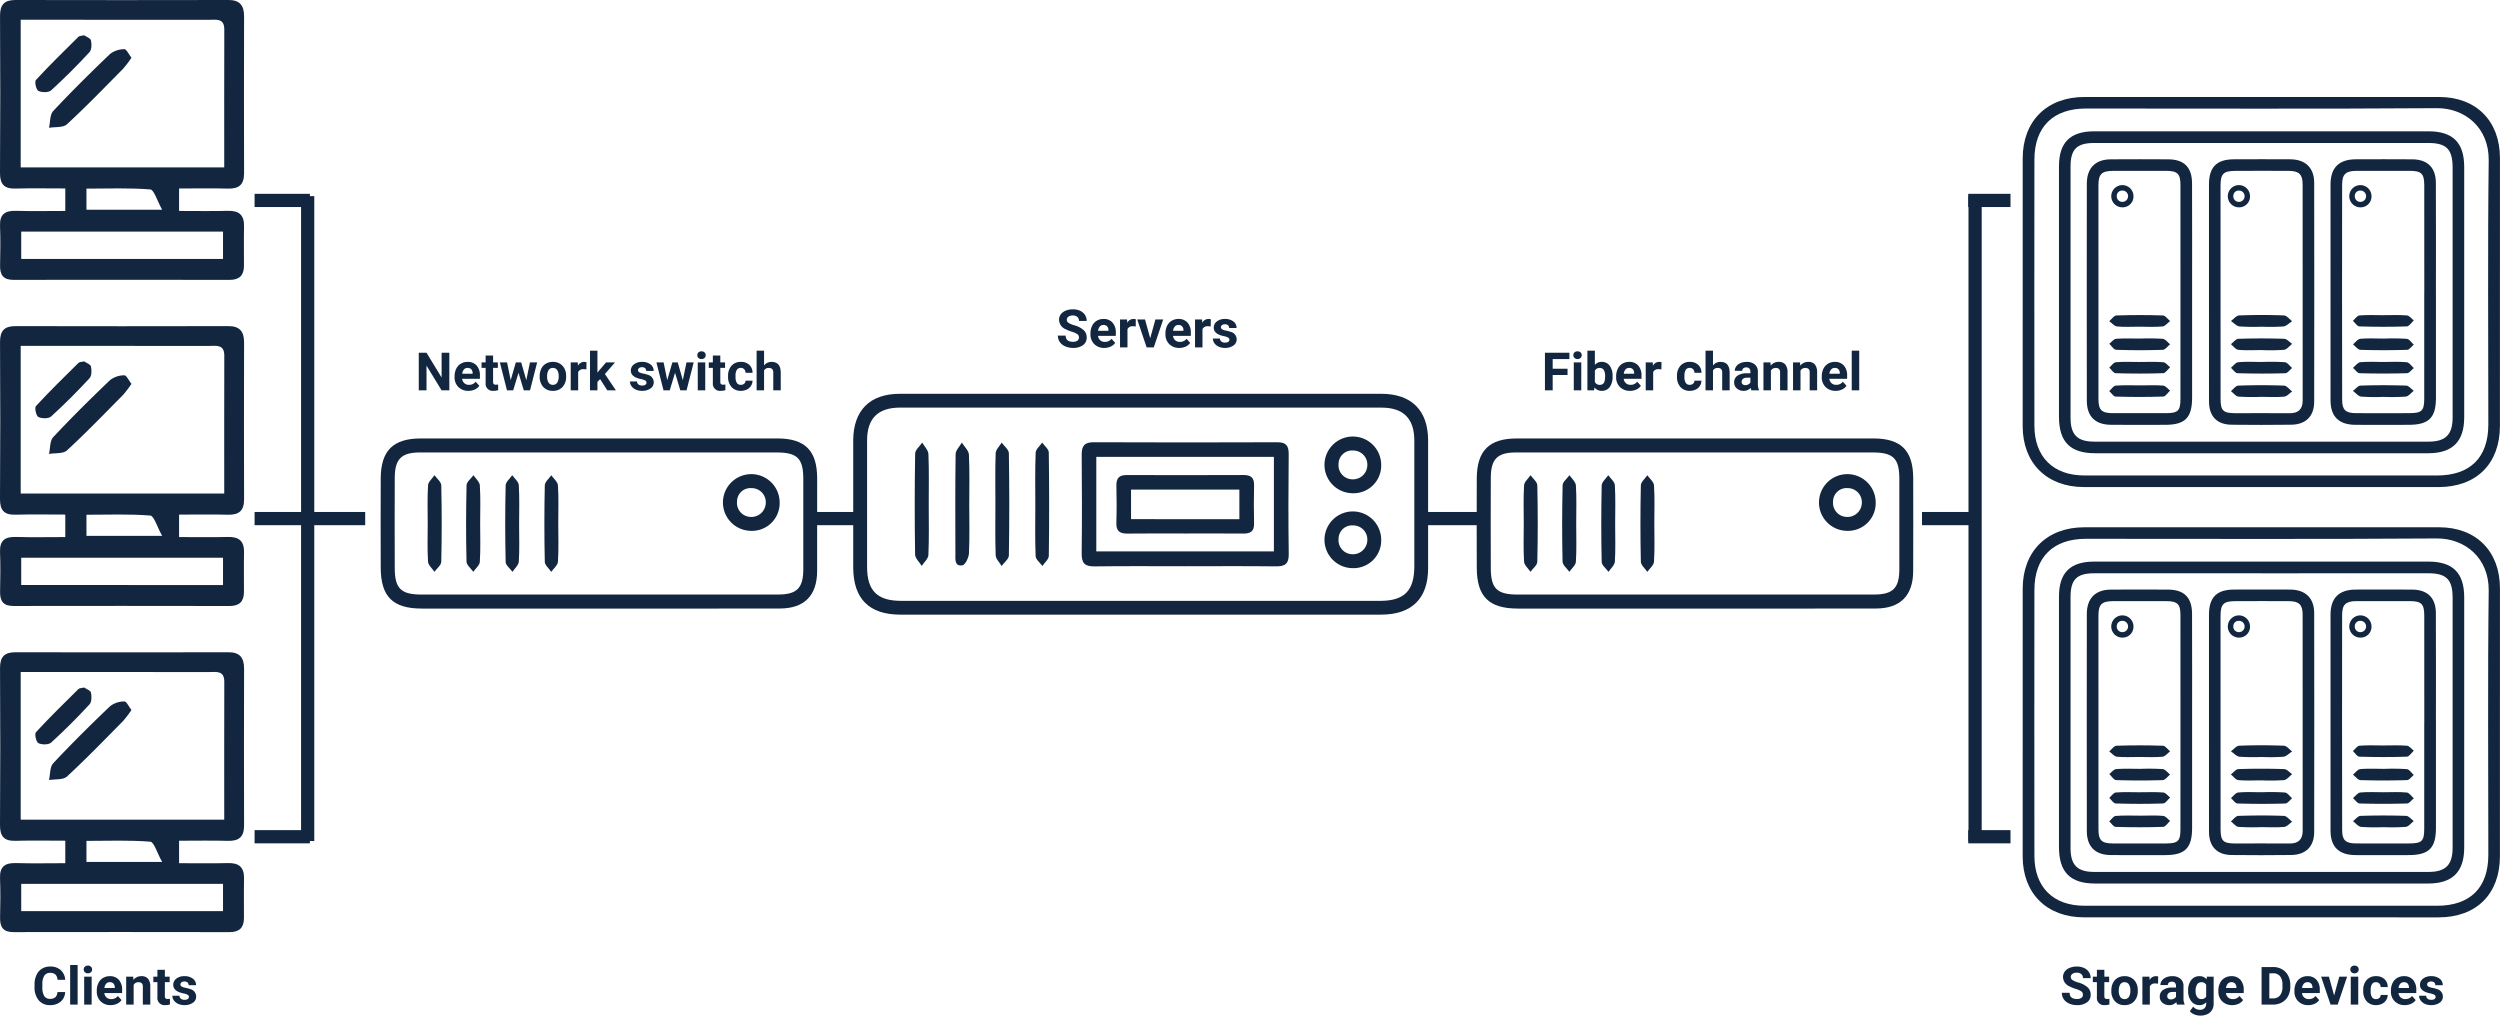 <svg xmlns="http://www.w3.org/2000/svg" width="756.994" height="307.52" viewBox="0 0 756.994 307.52">
  <g id="Grupo_155454" data-name="Grupo 155454" transform="translate(-1645.212 8850.191)">
    <g id="Grupo_155305" data-name="Grupo 155305" transform="translate(-5881.914 -13249.762)">
      <path id="Trazado_197181" data-name="Trazado 197181" d="M7504.457,4655.061q-26.75,0-53.5,0c-8.8-.006-12.426-3.6-12.453-12.37-.028-9.034-.046-18.068,0-27.1.046-8.331,3.762-12.033,12.082-12.038q54.029-.026,108.057,0c8.344,0,11.989,3.678,12.012,12.021q.039,14.079-.009,28.159c-.036,7.405-3.889,11.3-11.286,11.313C7541.063,4655.086,7522.76,4655.058,7504.457,4655.061Zm-.153-4.245q27.279,0,54.559-.008c5.663-.008,7.584-1.968,7.593-7.626q.022-13.728,0-27.456c-.008-6.094-1.817-7.93-8.014-7.933q-54.031-.027-108.062,0c-5.634,0-7.6,1.982-7.628,7.645q-.056,13.729,0,27.456c.019,6.089,1.9,7.92,8.049,7.923Q7477.552,4650.832,7504.3,4650.816Z" transform="translate(203.905 -71.216)" fill="#12263f"/>
      <path id="Trazado_197182" data-name="Trazado 197182" d="M7594.187,4636.069a8.585,8.585,0,1,1,8.639-8.619A8.383,8.383,0,0,1,7594.187,4636.069Zm4.442-8.418a4.276,4.276,0,0,0-4.289-4.516,4.072,4.072,0,0,0-4.417,4.007,4.259,4.259,0,0,0,4.073,4.713A4.359,4.359,0,0,0,7598.629,4627.651Z" transform="translate(160.374 -75.76)" fill="#12263f"/>
      <path id="Trazado_197183" data-name="Trazado 197183" d="M7513.091,4634c0,3.857.15,7.724-.1,11.565-.069,1.06-1.321,2.042-2.03,3.061-.681-1.02-1.93-2.028-1.952-3.062q-.251-11.566,0-23.139c.022-1.032,1.279-2.037,1.965-3.054.7,1.019,1.949,2,2.017,3.064C7513.24,4626.271,7513.09,4630.138,7513.091,4634Z" transform="translate(183.079 -75.897)" fill="#12263f"/>
      <path id="Trazado_197184" data-name="Trazado 197184" d="M7458.7,4633.972c0-3.859-.141-7.728.1-11.573.064-1.05,1.275-2.029,1.96-3.041.713,1.021,2.021,2.027,2.045,3.064q.264,11.573,0,23.153c-.023,1.026-1.349,2.024-2.07,3.035-.678-1.02-1.876-2.008-1.94-3.065C7458.554,4641.7,7458.7,4637.831,7458.7,4633.972Z" transform="translate(197.937 -75.895)" fill="#12263f"/>
      <path id="Trazado_197185" data-name="Trazado 197185" d="M7479.485,4634.016c0,3.857.144,7.724-.1,11.566-.065,1.046-1.291,2.02-1.984,3.026-.715-1.023-2.029-2.034-2.052-3.073q-.256-11.566.019-23.14c.024-1.028,1.357-2.026,2.084-3.038.677,1.029,1.872,2.026,1.938,3.093C7479.63,4626.292,7479.486,4630.158,7479.485,4634.016Z" transform="translate(193.034 -75.895)" fill="#12263f"/>
      <path id="Trazado_197186" data-name="Trazado 197186" d="M7496.25,4634.291c0,3.744.147,7.5-.091,11.226-.069,1.068-1.25,2.066-1.921,3.1-.722-1-2.045-1.988-2.068-3.005q-.263-11.576,0-23.16c.023-1.047,1.292-2.068,1.985-3.1.7,1,1.94,1.975,2,3.017C7496.392,4626.326,7496.249,4630.313,7496.25,4634.291Z" transform="translate(188.064 -75.891)" fill="#12263f"/>
      <path id="Trazado_197187" data-name="Trazado 197187" d="M7975.72,4655.061q-26.751,0-53.5,0c-8.8-.006-12.425-3.6-12.452-12.37-.027-9.034-.046-18.068,0-27.1.047-8.331,3.762-12.033,12.082-12.038q54.028-.026,108.058,0c8.344,0,11.987,3.678,12.011,12.021q.04,14.079-.009,28.159c-.036,7.405-3.889,11.3-11.285,11.313C8012.325,4655.086,7994.022,4655.058,7975.72,4655.061Zm-.153-4.245q27.28,0,54.559-.008c5.663-.008,7.584-1.968,7.593-7.626q.022-13.728,0-27.456c-.007-6.094-1.816-7.93-8.013-7.933q-54.032-.027-108.062,0c-5.634,0-7.605,1.982-7.629,7.645q-.056,13.729,0,27.456c.019,6.089,1.895,7.92,8.048,7.923Q7948.815,4650.832,7975.566,4650.816Z" transform="translate(64.522 -71.216)" fill="#12263f"/>
      <path id="Trazado_197188" data-name="Trazado 197188" d="M8065.448,4636.069a8.585,8.585,0,1,1,8.639-8.619A8.383,8.383,0,0,1,8065.448,4636.069Zm4.442-8.418a4.274,4.274,0,0,0-4.289-4.516,4.072,4.072,0,0,0-4.416,4.007,4.258,4.258,0,0,0,4.072,4.713A4.359,4.359,0,0,0,8069.891,4627.651Z" transform="translate(20.993 -75.76)" fill="#12263f"/>
      <path id="Trazado_197189" data-name="Trazado 197189" d="M7984.354,4634c0,3.857.15,7.724-.1,11.565-.068,1.06-1.32,2.042-2.029,3.061-.681-1.02-1.93-2.028-1.952-3.062q-.252-11.566,0-23.139c.022-1.032,1.28-2.037,1.966-3.054.7,1.019,1.949,2,2.017,3.064C7984.5,4626.271,7984.353,4630.138,7984.354,4634Z" transform="translate(43.699 -75.897)" fill="#12263f"/>
      <path id="Trazado_197190" data-name="Trazado 197190" d="M7929.961,4633.972c0-3.859-.143-7.728.1-11.573.064-1.05,1.274-2.029,1.96-3.041.713,1.021,2.021,2.027,2.045,3.064q.264,11.573,0,23.153c-.023,1.026-1.349,2.024-2.07,3.035-.679-1.02-1.877-2.008-1.941-3.065C7929.816,4641.7,7929.959,4637.831,7929.961,4633.972Z" transform="translate(58.555 -75.895)" fill="#12263f"/>
      <path id="Trazado_197191" data-name="Trazado 197191" d="M7950.748,4634.016c0,3.857.144,7.724-.1,11.566-.065,1.046-1.291,2.02-1.983,3.026-.716-1.023-2.029-2.034-2.053-3.073q-.255-11.566.019-23.14c.024-1.028,1.356-2.026,2.084-3.038.677,1.029,1.872,2.026,1.938,3.093C7950.893,4626.292,7950.748,4630.158,7950.748,4634.016Z" transform="translate(53.653 -75.895)" fill="#12263f"/>
      <path id="Trazado_197192" data-name="Trazado 197192" d="M7967.512,4634.291c0,3.744.147,7.5-.092,11.226-.068,1.068-1.249,2.066-1.92,3.1-.721-1-2.045-1.988-2.068-3.005q-.263-11.576,0-23.16c.023-1.047,1.293-2.068,1.985-3.1.7,1,1.94,1.975,2,3.017C7967.653,4626.326,7967.511,4630.313,7967.512,4634.291Z" transform="translate(48.682 -75.891)" fill="#12263f"/>
      <path id="Trazado_197193" data-name="Trazado 197193" d="M7721.706,4651.23h-4.161q-30.81,0-61.619-.007c-9.456-.006-14.247-4.819-14.26-14.32q-.028-19.189,0-38.38c.014-9.142,5.02-14.172,14.123-14.173q72.887-.013,145.772,0c9.141,0,14.166,5.006,14.18,14.112q.029,19.367,0,38.732c-.012,9.143-4.955,14.022-14.205,14.027q-30.809.017-61.619.006h-4m-7.264-4.177q36.264,0,72.527,0c7.375,0,10.383-3.054,10.387-10.513q.009-19.012,0-38.024c-.011-6.663-3.29-9.974-9.928-9.976q-72.878-.023-145.758-.007c-6.7,0-10,3.263-10.014,9.878q-.04,19.189,0,38.377c.007,7.184,3.072,10.255,10.264,10.258Q7692.385,4647.06,7728.649,4647.053Zm2.536,4.4h-4.779" transform="translate(143.814 -65.539)" fill="#12263f"/>
      <path id="Trazado_197194" data-name="Trazado 197194" d="M7751.9,4692.264h6.784" fill="#12263f"/>
      <path id="Trazado_197195" data-name="Trazado 197195" d="M7771.181,4642.728c-9.148,0-18.3-.082-27.444.051-2.946.042-3.877-1.052-3.842-3.921.122-9.969.1-19.939.007-29.908-.025-2.685.866-3.78,3.656-3.769q27.8.115,55.594.006c2.638-.01,3.453,1.049,3.431,3.575-.091,10.086-.134,20.175.018,30.259.046,3.06-1.2,3.783-3.974,3.748C7789.479,4642.653,7780.33,4642.725,7771.181,4642.728Zm-26.854-4.489H7798.1V4609.61h-53.773Z" transform="translate(114.757 -71.702)" fill="#12263f"/>
      <path id="Trazado_197196" data-name="Trazado 197196" d="M7719.952,4624.23c0-5.28-.105-10.563.1-15.834.041-1.044,1.286-2.042,1.976-3.062.7,1,1.989,1.983,2,2.99q.226,15.657.011,31.319c-.014,1.026-1.271,2.035-1.95,3.051-.714-.993-2-1.962-2.044-2.983C7719.835,4634.559,7719.949,4629.392,7719.952,4624.23Z" transform="translate(120.665 -71.747)" fill="#12263f"/>
      <path id="Trazado_197197" data-name="Trazado 197197" d="M7702.794,4623.655c0-5.044-.11-10.093.086-15.13.042-1.083,1.188-2.125,1.824-3.186.756,1.071,2.15,2.133,2.168,3.215q.248,15.481,0,30.967c-.017,1.071-1.428,2.12-2.191,3.179-.628-1.069-1.758-2.121-1.8-3.211C7702.691,4634.216,7702.795,4628.934,7702.794,4623.655Z" transform="translate(125.738 -71.749)" fill="#12263f"/>
      <path id="Trazado_197198" data-name="Trazado 197198" d="M7672.363,4623.915c0,5.154.124,10.312-.1,15.456-.048,1.128-1.32,2.2-2.029,3.3-.7-1.149-1.979-2.289-2-3.448q-.235-15.28.014-30.564c.019-1.12,1.393-2.216,2.139-3.324.656,1.156,1.83,2.292,1.879,3.474C7672.485,4613.838,7672.363,4618.879,7672.363,4623.915Z" transform="translate(135.983 -71.748)" fill="#12263f"/>
      <path id="Trazado_197199" data-name="Trazado 197199" d="M7689.789,4624.091c0,4.921.142,9.849-.091,14.76-.062,1.3-1.111,3.5-1.976,3.642-2.441.4-2.125-1.855-2.129-3.433-.028-10.077-.08-20.155.069-30.23.018-1.176,1.224-2.334,1.88-3.5.748,1.215,2.08,2.4,2.142,3.65C7689.933,4614.006,7689.787,4619.052,7689.789,4624.091Z" transform="translate(130.826 -71.746)" fill="#12263f"/>
      <path id="Trazado_197200" data-name="Trazado 197200" d="M7775.729,4636.986c-5.854,0-11.708-.051-17.56.027-2.349.032-3.439-.793-3.359-3.271.121-3.742.091-7.492.011-11.237-.046-2.193.776-3.225,3.064-3.217q17.735.06,35.471-.009c2.214-.009,3.206.826,3.153,3.106q-.132,5.791,0,11.588c.056,2.341-1.076,3.054-3.226,3.033C7787.436,4636.947,7781.582,4636.984,7775.729,4636.986Zm16.33-4.338V4623.7h-32.8v8.943Z" transform="translate(110.346 -75.871)" fill="#12263f"/>
      <path id="Trazado_197201" data-name="Trazado 197201" d="M7852.832,4619.9a8.585,8.585,0,1,1,8.639-8.62A8.383,8.383,0,0,1,7852.832,4619.9Zm4.443-8.419a4.274,4.274,0,0,0-4.29-4.515,4.071,4.071,0,0,0-4.416,4.006,4.258,4.258,0,0,0,4.073,4.713A4.36,4.36,0,0,0,7857.275,4611.478Z" transform="translate(83.876 -70.977)" fill="#12263f"/>
      <path id="Trazado_197202" data-name="Trazado 197202" d="M7852.832,4652.108a8.585,8.585,0,1,1,8.639-8.62A8.383,8.383,0,0,1,7852.832,4652.108Zm4.443-8.419a4.275,4.275,0,0,0-4.29-4.515,4.071,4.071,0,0,0-4.416,4.006,4.258,4.258,0,0,0,4.073,4.713A4.36,4.36,0,0,0,7857.275,4643.688Z" transform="translate(83.876 -80.504)" fill="#12263f"/>
      <path id="Trazado_197203" data-name="Trazado 197203" d="M8211.8,4457.889q-26.848,0-53.693-.006c-11.2-.008-18.512-7.252-18.518-18.405q-.026-40.564.006-81.13c.009-11.306,7.335-18.575,18.686-18.578q53.692-.013,107.385,0c11.205,0,18.434,7.237,18.439,18.461q.021,40.565-.006,81.13c-.01,11.468-7.13,18.528-18.605,18.529Q8238.65,4457.9,8211.8,4457.889Zm.117-3.511q26.559,0,53.117,0c10.059,0,15.549-5.433,15.553-15.421.007-26.657-.213-53.316.115-79.969.122-9.951-7.227-15.889-15.721-15.829-35.409.251-70.821.1-106.232.106-9.933,0-15.6,5.568-15.608,15.485q-.046,40.28,0,80.561c.011,9.422,5.687,15.054,15.066,15.059Q8185.07,4454.385,8211.922,4454.378Z" transform="translate(0 89.167)" fill="#12263f"/>
      <path id="Trazado_197204" data-name="Trazado 197204" d="M8215.944,4353.9q25.226,0,50.455,0c7.408.006,10.826,3.427,10.829,10.8q0,37.916,0,75.833c0,7.287-3.553,10.841-10.871,10.844q-50.455.012-100.911,0c-7.526,0-10.919-3.445-10.921-11.045q-.006-37.915,0-75.832c0-7.214,3.4-10.6,10.667-10.6Q8190.569,4353.892,8215.944,4353.9Zm-.054,3.54q-25.38,0-50.759,0c-5.2,0-7.1,1.9-7.1,7.114q-.012,38.07,0,76.14c0,5.085,2.061,7.171,7.157,7.173q50.61.02,101.224,0c5.22,0,7.308-2.129,7.309-7.383q.012-37.774,0-75.549c0-5.607-1.847-7.492-7.364-7.5Q8241.123,4357.434,8215.891,4357.443Z" transform="translate(-3.946 85.432)" fill="#12263f"/>
      <path id="Trazado_197205" data-name="Trazado 197205" d="M8298.178,4405.537q0,16.066,0,32.134c-.009,6-2.152,8.117-8.184,8.137-5.405.018-10.81.036-16.214,0-4.986-.035-7.517-2.484-7.521-7.375q-.038-32.725,0-65.448c.006-5.052,2.576-7.558,7.645-7.577,5.7-.022,11.4-.033,17.1.007,4.611.033,7.127,2.473,7.151,7.105.057,11.006.018,22.013.018,33.019Zm-3.542.169h.014c0-10.806.019-21.613-.01-32.419-.009-3.542-.854-4.367-4.348-4.381q-8.1-.035-16.209,0c-3.218.019-4.309,1.017-4.313,4.193q-.044,32.567.008,65.135c0,3.059,1.038,4.016,4.118,4.04,5.4.042,10.807.02,16.209,0,3.811-.01,4.521-.691,4.525-4.451Q8294.656,4421.769,8294.636,4405.707Z" transform="translate(-33.454 82.398)" fill="#12263f"/>
      <path id="Trazado_197206" data-name="Trazado 197206" d="M8197.859,4405.738q.006,15.918,0,31.836c0,6.066-2.109,8.22-8.067,8.234-5.5.013-11,.039-16.507-.007-4.766-.04-7.3-2.524-7.306-7.283q-.047-32.868,0-65.736c.007-4.739,2.6-7.335,7.249-7.366q8.7-.057,17.392,0c4.831.029,7.2,2.4,7.222,7.307C8197.883,4383.728,8197.855,4394.733,8197.859,4405.738Zm-3.524.114q0-16.356-.008-32.713c0-3.315-.891-4.207-4.18-4.225q-8.1-.045-16.21,0c-3.428.014-4.437.959-4.439,4.335q-.028,32.418.007,64.838c0,3.234,1,4.174,4.257,4.191q8.1.045,16.209,0c3.622-.015,4.349-.722,4.355-4.3Q8194.354,4421.915,8194.335,4405.853Z" transform="translate(-6.967 82.398)" fill="#12263f"/>
      <path id="Trazado_197207" data-name="Trazado 197207" d="M8216.247,4405.437c0-10.81-.018-21.621,0-32.43.012-5.25,2.334-7.577,7.531-7.6,5.7-.021,11.4-.036,17.1,0,4.56.034,7.218,2.567,7.226,7.071q.059,33.168,0,66.335c-.008,4.424-2.544,6.91-7,6.964q-8.991.11-17.983.006c-4.45-.054-6.852-2.527-6.867-7.039C8216.223,4427.647,8216.248,4416.542,8216.247,4405.437Zm3.506.119q0,16.209.007,32.419c.007,3.541.791,4.3,4.371,4.31,5.5.015,11-.052,16.5.01,2.734.031,3.99-1.245,3.99-3.906q0-32.714-.016-65.43c0-2.984-1.119-4.025-4.144-4.044-5.4-.035-10.807-.022-16.21,0-3.641.013-4.5.865-4.5,4.518Q8219.732,4389.493,8219.753,4405.556Z" transform="translate(-20.248 82.398)" fill="#12263f"/>
      <path id="Trazado_197208" data-name="Trazado 197208" d="M8284.749,4448.792c2.352,0,4.72-.147,7.049.085.759.076,1.419,1.142,2.125,1.755-.682.546-1.349,1.545-2.045,1.566q-7.2.209-14.4,0c-.673-.02-1.316-1.066-1.974-1.638.73-.59,1.419-1.614,2.2-1.689C8280.03,4448.646,8282.4,4448.792,8284.749,4448.792Z" transform="translate(-35.901 60.38)" fill="#12263f"/>
      <path id="Trazado_197209" data-name="Trazado 197209" d="M8285.052,4439.167a64.5,64.5,0,0,1,6.757.085c.758.081,1.41,1.144,2.111,1.759-.68.546-1.348,1.544-2.044,1.564-4.7.141-9.414.154-14.116,0-.771-.026-1.512-1.078-2.266-1.655.734-.584,1.43-1.6,2.211-1.673C8280.136,4439.028,8282.6,4439.167,8285.052,4439.167Z" transform="translate(-35.899 62.923)" fill="#12263f"/>
      <path id="Trazado_197210" data-name="Trazado 197210" d="M8284.5,4429.548c2.451,0,4.91-.121,7.345.072.727.057,1.385.986,2.075,1.516-.7.631-1.379,1.784-2.1,1.808-4.8.162-9.6.151-14.4,0-.661-.02-1.288-1.1-1.932-1.692.651-.568,1.266-1.565,1.961-1.627C8279.789,4429.422,8282.152,4429.55,8284.5,4429.548Z" transform="translate(-35.899 65.461)" fill="#12263f"/>
      <path id="Trazado_197211" data-name="Trazado 197211" d="M8284.732,4461.91a60.714,60.714,0,0,1-6.756-.082c-.878-.1-1.651-1.124-2.473-1.726.762-.562,1.506-1.583,2.284-1.609q6.9-.229,13.818,0c.788.026,1.545,1.023,2.316,1.572-.81.614-1.568,1.66-2.436,1.759A60.694,60.694,0,0,1,8284.732,4461.91Z" transform="translate(-35.902 57.836)" fill="#12263f"/>
      <path id="Trazado_197212" data-name="Trazado 197212" d="M8184.807,4458.427c2.254,0,4.519-.128,6.754.072.732.065,1.388.985,2.077,1.515-.7.63-1.373,1.781-2.089,1.8-4.8.163-9.6.153-14.4.009-.663-.02-1.294-1.089-1.939-1.672.651-.576,1.267-1.594,1.958-1.649C8179.7,4458.308,8182.259,4458.429,8184.807,4458.427Z" transform="translate(-9.411 57.834)" fill="#12263f"/>
      <path id="Trazado_197213" data-name="Trazado 197213" d="M8184.23,4448.8c2.451,0,4.911-.12,7.347.073.722.057,1.377.99,2.064,1.522-.7.629-1.383,1.776-2.1,1.8-4.8.162-9.605.151-14.4.005-.657-.02-1.282-1.1-1.922-1.692.654-.569,1.269-1.568,1.967-1.63C8179.513,4448.672,8181.877,4448.8,8184.23,4448.8Z" transform="translate(-9.411 60.377)" fill="#12263f"/>
      <path id="Trazado_197214" data-name="Trazado 197214" d="M8184.3,4433.034c-2.254,0-4.523.145-6.755-.079-.82-.082-1.55-1.043-2.322-1.6.714-.6,1.413-1.7,2.146-1.726q7.05-.234,14.11,0c.738.025,1.44,1.105,2.159,1.7-.761.57-1.48,1.554-2.289,1.63C8189.019,4433.18,8186.653,4433.036,8184.3,4433.034Z" transform="translate(-9.414 65.461)" fill="#12263f"/>
      <path id="Trazado_197215" data-name="Trazado 197215" d="M8184.659,4439.164a66.355,66.355,0,0,1,6.753.078c.79.081,1.486,1.076,2.226,1.654-.743.585-1.471,1.651-2.232,1.677q-7.049.235-14.105-.007c-.716-.025-1.391-1.188-2.085-1.824.7-.526,1.365-1.446,2.1-1.5C8179.749,4439.045,8182.209,4439.165,8184.659,4439.164Z" transform="translate(-9.412 62.924)" fill="#12263f"/>
      <path id="Trazado_197216" data-name="Trazado 197216" d="M8234.573,4442.655c-2.358,0-4.731.146-7.067-.085-.795-.078-1.5-1.112-2.238-1.71.759-.565,1.5-1.594,2.28-1.619q6.92-.23,13.853,0c.824.026,1.619,1,2.428,1.532-.824.629-1.6,1.7-2.484,1.8A57.931,57.931,0,0,1,8234.573,4442.655Z" transform="translate(-22.633 62.921)" fill="#12263f"/>
      <path id="Trazado_197217" data-name="Trazado 197217" d="M8234.85,4448.788a63.2,63.2,0,0,1,6.771.083c.785.084,1.466,1.137,2.193,1.749-.694.553-1.378,1.566-2.088,1.586q-7.216.208-14.439-.013c-.685-.021-1.34-1.062-2.009-1.631.734-.591,1.429-1.62,2.211-1.692C8229.924,4448.649,8232.394,4448.79,8234.85,4448.788Z" transform="translate(-22.635 60.382)" fill="#12263f"/>
      <path id="Trazado_197218" data-name="Trazado 197218" d="M8234.348,4461.906a66.53,66.53,0,0,1-6.77-.082c-.816-.084-1.537-1.078-2.3-1.656.739-.583,1.462-1.645,2.222-1.67,4.611-.158,9.234-.172,13.846,0,.846.031,1.652,1.148,2.477,1.763-.8.549-1.564,1.491-2.408,1.57C8239.076,4462.051,8236.7,4461.908,8234.348,4461.906Z" transform="translate(-22.635 57.837)" fill="#12263f"/>
      <path id="Trazado_197219" data-name="Trazado 197219" d="M8234.666,4433.029a64.12,64.12,0,0,1-6.771-.081c-.92-.1-1.746-1.067-2.615-1.641.83-.591,1.642-1.66,2.493-1.692,4.513-.171,9.04-.176,13.553,0,.853.032,1.664,1.132,2.494,1.74-.89.56-1.736,1.5-2.677,1.6A56.8,56.8,0,0,1,8234.666,4433.029Z" transform="translate(-22.636 65.468)" fill="#12263f"/>
      <path id="Trazado_197220" data-name="Trazado 197220" d="M8179.384,4382.764a3.363,3.363,0,1,1,3.386-3.377A3.284,3.284,0,0,1,8179.384,4382.764Zm1.74-3.3a1.674,1.674,0,0,0-1.68-1.769,1.6,1.6,0,0,0-1.73,1.569,1.668,1.668,0,0,0,1.6,1.847A1.706,1.706,0,0,0,8181.124,4379.466Z" transform="translate(-9.631 79.585)" fill="#12263f"/>
      <path id="Trazado_197221" data-name="Trazado 197221" d="M8227.343,4382.764a3.363,3.363,0,1,1,3.384-3.377A3.285,3.285,0,0,1,8227.343,4382.764Zm1.74-3.3a1.676,1.676,0,0,0-1.681-1.769,1.594,1.594,0,0,0-1.729,1.569,1.667,1.667,0,0,0,1.595,1.847A1.708,1.708,0,0,0,8229.083,4379.466Z" transform="translate(-22.299 79.585)" fill="#12263f"/>
      <path id="Trazado_197222" data-name="Trazado 197222" d="M8277.327,4382.764a3.363,3.363,0,1,1,3.385-3.377A3.284,3.284,0,0,1,8277.327,4382.764Zm1.739-3.3a1.673,1.673,0,0,0-1.679-1.769,1.6,1.6,0,0,0-1.73,1.569,1.669,1.669,0,0,0,1.595,1.847A1.706,1.706,0,0,0,8279.066,4379.466Z" transform="translate(-35.501 79.585)" fill="#12263f"/>
      <path id="Trazado_197223" data-name="Trazado 197223" d="M8211.8,4634.941q-26.848,0-53.693-.006c-11.2-.008-18.512-7.252-18.518-18.4q-.026-40.566.006-81.131c.009-11.306,7.335-18.575,18.686-18.578q53.692-.013,107.385,0c11.205,0,18.434,7.237,18.439,18.462q.021,40.564-.006,81.13c-.01,11.468-7.13,18.527-18.605,18.529Q8238.65,4634.947,8211.8,4634.941Zm.117-3.511q26.559,0,53.117,0c10.059,0,15.549-5.433,15.553-15.42.007-26.657-.213-53.316.115-79.97.122-9.951-7.227-15.889-15.721-15.828-35.409.251-70.821.1-106.232.107-9.933,0-15.6,5.567-15.608,15.484q-.046,40.28,0,80.561c.011,9.422,5.687,15.053,15.066,15.059Q8185.07,4631.438,8211.922,4631.43Z" transform="translate(0 42.402)" fill="#12263f"/>
      <path id="Trazado_197224" data-name="Trazado 197224" d="M8215.944,4530.956q25.226,0,50.455,0c7.408.006,10.826,3.427,10.829,10.8q0,37.916,0,75.832c0,7.287-3.553,10.843-10.871,10.844q-50.455.013-100.911,0c-7.526,0-10.919-3.445-10.921-11.045q-.006-37.916,0-75.832c0-7.214,3.4-10.6,10.667-10.6Q8190.569,4530.943,8215.944,4530.956Zm-.054,3.539q-25.38,0-50.759,0c-5.2,0-7.1,1.9-7.1,7.114q-.012,38.071,0,76.14c0,5.084,2.061,7.171,7.157,7.173q50.61.02,101.224,0c5.22,0,7.308-2.129,7.309-7.384q.012-37.775,0-75.549c0-5.607-1.847-7.492-7.364-7.5Q8241.123,4534.485,8215.891,4534.5Z" transform="translate(-3.946 38.667)" fill="#12263f"/>
      <path id="Trazado_197225" data-name="Trazado 197225" d="M8298.178,4582.589q0,16.067,0,32.134c-.009,6-2.152,8.118-8.184,8.137-5.405.018-10.81.037-16.214,0-4.986-.036-7.517-2.485-7.521-7.376q-.038-32.724,0-65.448c.006-5.052,2.576-7.557,7.645-7.577,5.7-.021,11.4-.033,17.1.007,4.611.033,7.127,2.473,7.151,7.105.057,11.006.018,22.012.018,33.019Zm-3.542.169h.014c0-10.806.019-21.613-.01-32.419-.009-3.542-.854-4.366-4.348-4.381q-8.1-.034-16.209,0c-3.218.018-4.309,1.016-4.313,4.193q-.044,32.568.008,65.134c0,3.059,1.038,4.017,4.118,4.04,5.4.041,10.807.02,16.209.005,3.811-.011,4.521-.691,4.525-4.451Q8294.656,4598.821,8294.636,4582.758Z" transform="translate(-33.454 35.633)" fill="#12263f"/>
      <path id="Trazado_197226" data-name="Trazado 197226" d="M8197.859,4582.791q.006,15.917,0,31.836c0,6.065-2.109,8.219-8.067,8.233-5.5.013-11,.039-16.507-.008-4.766-.039-7.3-2.523-7.306-7.283q-.047-32.867,0-65.736c.007-4.739,2.6-7.334,7.249-7.366q8.7-.058,17.392,0c4.831.03,7.2,2.4,7.222,7.307C8197.883,4560.78,8197.855,4571.785,8197.859,4582.791Zm-3.524.115q0-16.357-.008-32.714c0-3.315-.891-4.207-4.18-4.226q-8.1-.044-16.21,0c-3.428.013-4.437.958-4.439,4.335q-.028,32.42.007,64.838c0,3.234,1,4.174,4.257,4.192q8.1.044,16.209,0c3.622-.016,4.349-.723,4.355-4.3Q8194.354,4598.967,8194.335,4582.906Z" transform="translate(-6.967 35.633)" fill="#12263f"/>
      <path id="Trazado_197227" data-name="Trazado 197227" d="M8216.247,4582.489c0-10.81-.018-21.62,0-32.43.012-5.25,2.334-7.577,7.531-7.6,5.7-.021,11.4-.036,17.1,0,4.56.033,7.218,2.567,7.226,7.071q.059,33.168,0,66.335c-.008,4.424-2.544,6.911-7,6.965q-8.991.11-17.983.005c-4.45-.054-6.852-2.527-6.867-7.039C8216.223,4604.7,8216.248,4593.594,8216.247,4582.489Zm3.506.119q0,16.209.007,32.42c.007,3.54.791,4.3,4.371,4.309,5.5.015,11-.051,16.5.011,2.734.03,3.99-1.246,3.99-3.905q0-32.716-.016-65.431c0-2.985-1.119-4.025-4.144-4.044-5.4-.035-10.807-.022-16.21,0-3.641.013-4.5.865-4.5,4.519Q8219.732,4566.545,8219.753,4582.607Z" transform="translate(-20.248 35.633)" fill="#12263f"/>
      <path id="Trazado_197228" data-name="Trazado 197228" d="M8284.749,4625.844c2.352,0,4.72-.146,7.049.086.759.075,1.419,1.141,2.125,1.754-.682.547-1.349,1.545-2.045,1.566q-7.2.211-14.4,0c-.673-.02-1.316-1.067-1.974-1.639.73-.59,1.419-1.614,2.2-1.689C8280.03,4625.7,8282.4,4625.844,8284.749,4625.844Z" transform="translate(-35.901 13.615)" fill="#12263f"/>
      <path id="Trazado_197229" data-name="Trazado 197229" d="M8285.052,4616.22a64.238,64.238,0,0,1,6.757.084c.758.081,1.41,1.145,2.111,1.759-.68.546-1.348,1.544-2.044,1.564-4.7.142-9.414.154-14.116,0-.771-.026-1.512-1.078-2.266-1.655.734-.584,1.43-1.6,2.211-1.673C8280.136,4616.08,8282.6,4616.219,8285.052,4616.22Z" transform="translate(-35.899 16.158)" fill="#12263f"/>
      <path id="Trazado_197230" data-name="Trazado 197230" d="M8284.5,4606.6c2.451,0,4.91-.12,7.345.072.727.057,1.385.985,2.075,1.515-.7.631-1.379,1.784-2.1,1.809-4.8.162-9.6.15-14.4,0-.661-.02-1.288-1.1-1.932-1.692.651-.568,1.266-1.565,1.961-1.627C8279.789,4606.474,8282.152,4606.6,8284.5,4606.6Z" transform="translate(-35.899 18.696)" fill="#12263f"/>
      <path id="Trazado_197231" data-name="Trazado 197231" d="M8284.732,4638.962a60.6,60.6,0,0,1-6.756-.082c-.878-.1-1.651-1.124-2.473-1.727.762-.562,1.506-1.583,2.284-1.609q6.9-.229,13.818,0c.788.026,1.545,1.023,2.316,1.572-.81.614-1.568,1.66-2.436,1.758A60.576,60.576,0,0,1,8284.732,4638.962Z" transform="translate(-35.902 11.071)" fill="#12263f"/>
      <path id="Trazado_197232" data-name="Trazado 197232" d="M8184.807,4635.479c2.254,0,4.519-.129,6.754.072.732.066,1.388.986,2.077,1.515-.7.63-1.373,1.782-2.089,1.806-4.8.163-9.6.152-14.4.008-.663-.02-1.294-1.088-1.939-1.672.651-.577,1.267-1.594,1.958-1.648C8179.7,4635.36,8182.259,4635.481,8184.807,4635.479Z" transform="translate(-9.411 11.069)" fill="#12263f"/>
      <path id="Trazado_197233" data-name="Trazado 197233" d="M8184.23,4625.853c2.451,0,4.911-.121,7.347.072.722.058,1.377.991,2.064,1.523-.7.628-1.383,1.776-2.1,1.8-4.8.162-9.605.151-14.4,0-.657-.02-1.282-1.1-1.922-1.691.654-.57,1.269-1.567,1.967-1.629C8179.513,4625.725,8181.877,4625.853,8184.23,4625.853Z" transform="translate(-9.411 13.611)" fill="#12263f"/>
      <path id="Trazado_197234" data-name="Trazado 197234" d="M8184.3,4610.086c-2.254,0-4.523.145-6.755-.079-.82-.083-1.55-1.043-2.322-1.6.714-.6,1.413-1.7,2.146-1.725q7.05-.236,14.11,0c.738.024,1.44,1.105,2.159,1.7-.761.569-1.48,1.553-2.289,1.63C8189.019,4610.231,8186.653,4610.088,8184.3,4610.086Z" transform="translate(-9.414 18.696)" fill="#12263f"/>
      <path id="Trazado_197235" data-name="Trazado 197235" d="M8184.659,4616.216a66.355,66.355,0,0,1,6.753.078c.79.082,1.486,1.076,2.226,1.654-.743.585-1.471,1.652-2.232,1.677q-7.049.236-14.105-.007c-.716-.025-1.391-1.188-2.085-1.824.7-.525,1.365-1.445,2.1-1.5C8179.749,4616.1,8182.209,4616.217,8184.659,4616.216Z" transform="translate(-9.412 16.159)" fill="#12263f"/>
      <path id="Trazado_197236" data-name="Trazado 197236" d="M8234.573,4619.708c-2.358,0-4.731.146-7.067-.085-.795-.078-1.5-1.112-2.238-1.709.759-.565,1.5-1.593,2.28-1.619q6.92-.231,13.853,0c.824.027,1.619,1,2.428,1.533-.824.628-1.6,1.7-2.484,1.8A58.038,58.038,0,0,1,8234.573,4619.708Z" transform="translate(-22.633 16.156)" fill="#12263f"/>
      <path id="Trazado_197237" data-name="Trazado 197237" d="M8234.85,4625.84a63.452,63.452,0,0,1,6.771.083c.785.083,1.466,1.138,2.193,1.749-.694.553-1.378,1.567-2.088,1.586q-7.216.207-14.439-.013c-.685-.021-1.34-1.062-2.009-1.631.734-.592,1.429-1.62,2.211-1.691C8229.924,4625.7,8232.394,4625.841,8234.85,4625.84Z" transform="translate(-22.635 13.617)" fill="#12263f"/>
      <path id="Trazado_197238" data-name="Trazado 197238" d="M8234.348,4638.958a66.814,66.814,0,0,1-6.77-.082c-.816-.084-1.537-1.079-2.3-1.657.739-.583,1.462-1.644,2.222-1.67,4.611-.158,9.234-.172,13.846,0,.846.032,1.652,1.148,2.477,1.764-.8.548-1.564,1.491-2.408,1.569C8239.076,4639.1,8236.7,4638.96,8234.348,4638.958Z" transform="translate(-22.635 11.072)" fill="#12263f"/>
      <path id="Trazado_197239" data-name="Trazado 197239" d="M8234.666,4610.083a64.516,64.516,0,0,1-6.771-.082c-.92-.1-1.746-1.068-2.615-1.64.83-.591,1.642-1.661,2.493-1.693,4.513-.171,9.04-.175,13.553,0,.853.033,1.664,1.132,2.494,1.74-.89.56-1.736,1.5-2.677,1.6A56.8,56.8,0,0,1,8234.666,4610.083Z" transform="translate(-22.636 18.703)" fill="#12263f"/>
      <path id="Trazado_197240" data-name="Trazado 197240" d="M8179.384,4559.816a3.363,3.363,0,1,1,3.386-3.377A3.284,3.284,0,0,1,8179.384,4559.816Zm1.74-3.3a1.673,1.673,0,0,0-1.68-1.769,1.6,1.6,0,0,0-1.73,1.569,1.668,1.668,0,0,0,1.6,1.847A1.707,1.707,0,0,0,8181.124,4556.518Z" transform="translate(-9.631 32.819)" fill="#12263f"/>
      <path id="Trazado_197241" data-name="Trazado 197241" d="M8227.343,4559.816a3.363,3.363,0,1,1,3.384-3.377A3.285,3.285,0,0,1,8227.343,4559.816Zm1.74-3.3a1.675,1.675,0,0,0-1.681-1.769,1.594,1.594,0,0,0-1.729,1.569,1.667,1.667,0,0,0,1.595,1.847A1.708,1.708,0,0,0,8229.083,4556.518Z" transform="translate(-22.299 32.819)" fill="#12263f"/>
      <path id="Trazado_197242" data-name="Trazado 197242" d="M8277.327,4559.816a3.363,3.363,0,1,1,3.385-3.377A3.284,3.284,0,0,1,8277.327,4559.816Zm1.739-3.3a1.672,1.672,0,0,0-1.679-1.769,1.6,1.6,0,0,0-1.73,1.569,1.669,1.669,0,0,0,1.595,1.847A1.706,1.706,0,0,0,8279.066,4556.518Z" transform="translate(-35.501 32.819)" fill="#12263f"/>
    </g>
    <g id="Grupo_155306" data-name="Grupo 155306" transform="translate(842.536 -11509.242)">
      <path id="Trazado_197171" data-name="Trazado 197171" d="M7474.738,4854.9v-6.811c-5.2,0-10.148-.1-15.092.034-3.436.093-4.7-1.338-4.677-4.767q.163-23.747.01-47.494c-.021-3.407,1.283-4.845,4.686-4.837q32.246.073,64.492,0c3.436-.006,4.727,1.673,4.718,4.948q-.066,23.747,0,47.5c.012,3.442-1.543,4.753-4.891,4.66-4.8-.133-9.611-.034-14.789-.034v6.8c4.9,0,9.856.093,14.8-.033,3.366-.086,4.942,1.285,4.867,4.7-.088,4,0,8-.026,12-.015,2.851-1.394,4.211-4.335,4.206q-32.747-.06-65.493-.006c-3.071,0-4.081-1.519-4.016-4.362.091-4,.138-8-.014-12-.136-3.583,1.609-4.64,4.9-4.54C7464.682,4855.01,7469.488,4854.9,7474.738,4854.9Zm-13.5-13.181h61.629c0-14.176-.025-27.968.017-41.759.01-3.481-2.442-2.937-4.537-2.939q-24.485-.03-48.97-.012h-8.139Zm61.263,19.431h-61.107v8.274H7522.5Zm-41.352-6.622h22.915c-1.548-2.767-2.441-6.048-3.59-6.14-6.362-.51-12.785-.244-19.325-.244Z" transform="translate(-6652.293 -2131.975)" fill="#12263f"/>
      <path id="Trazado_197172" data-name="Trazado 197172" d="M7494.778,4808.5a33.262,33.262,0,0,1-2.54,3.35c-5.6,5.664-11.136,11.4-16.988,16.8-1.159,1.069-3.6.752-5.441,1.075.394-1.724.233-3.968,1.277-5.085,5.55-5.936,11.337-11.658,17.213-17.274a7.034,7.034,0,0,1,4.324-1.442C7493.252,4805.9,7493.943,4807.449,7494.778,4808.5Z" transform="translate(-6652.293 -2131.975)" fill="#12263f"/>
      <path id="Trazado_197173" data-name="Trazado 197173" d="M7480.434,4801.705c.64.443,1.918.863,2.077,1.543.261,1.121.244,2.825-.437,3.56-3.715,4.01-7.576,7.9-11.623,11.575-.774.7-2.829.685-3.867.158-.677-.343-1.209-2.784-.736-3.3,4.148-4.5,8.527-8.778,12.879-13.082C7479.027,4801.865,7479.656,4801.9,7480.434,4801.705Z" transform="translate(-6652.293 -2131.975)" fill="#12263f"/>
    </g>
    <g id="Grupo_155307" data-name="Grupo 155307" transform="translate(842.536 -11410.493)">
      <path id="Trazado_197171-2" data-name="Trazado 197171" d="M7474.738,4854.9v-6.811c-5.2,0-10.148-.1-15.092.034-3.436.093-4.7-1.338-4.677-4.767q.163-23.747.01-47.494c-.021-3.407,1.283-4.845,4.686-4.837q32.246.073,64.492,0c3.436-.006,4.727,1.673,4.718,4.948q-.066,23.747,0,47.5c.012,3.442-1.543,4.753-4.891,4.66-4.8-.133-9.611-.034-14.789-.034v6.8c4.9,0,9.856.093,14.8-.033,3.366-.086,4.942,1.285,4.867,4.7-.088,4,0,8-.026,12-.015,2.851-1.394,4.211-4.335,4.206q-32.747-.06-65.493-.006c-3.071,0-4.081-1.519-4.016-4.362.091-4,.138-8-.014-12-.136-3.583,1.609-4.64,4.9-4.54C7464.682,4855.01,7469.488,4854.9,7474.738,4854.9Zm-13.5-13.181h61.629c0-14.176-.025-27.968.017-41.759.01-3.481-2.442-2.937-4.537-2.939q-24.485-.03-48.97-.012h-8.139Zm61.263,19.431h-61.107v8.274H7522.5Zm-41.352-6.622h22.915c-1.548-2.767-2.441-6.048-3.59-6.14-6.362-.51-12.785-.244-19.325-.244Z" transform="translate(-6652.293 -2131.975)" fill="#12263f"/>
      <path id="Trazado_197172-2" data-name="Trazado 197172" d="M7494.778,4808.5a33.262,33.262,0,0,1-2.54,3.35c-5.6,5.664-11.136,11.4-16.988,16.8-1.159,1.069-3.6.752-5.441,1.075.394-1.724.233-3.968,1.277-5.085,5.55-5.936,11.337-11.658,17.213-17.274a7.034,7.034,0,0,1,4.324-1.442C7493.252,4805.9,7493.943,4807.449,7494.778,4808.5Z" transform="translate(-6652.293 -2131.975)" fill="#12263f"/>
      <path id="Trazado_197173-2" data-name="Trazado 197173" d="M7480.434,4801.705c.64.443,1.918.863,2.077,1.543.261,1.121.244,2.825-.437,3.56-3.715,4.01-7.576,7.9-11.623,11.575-.774.7-2.829.685-3.867.158-.677-.343-1.209-2.784-.736-3.3,4.148-4.5,8.527-8.778,12.879-13.082C7479.027,4801.865,7479.656,4801.9,7480.434,4801.705Z" transform="translate(-6652.293 -2131.975)" fill="#12263f"/>
    </g>
    <g id="Grupo_155308" data-name="Grupo 155308" transform="translate(842.536 -11311.743)">
      <path id="Trazado_197171-3" data-name="Trazado 197171" d="M7474.738,4854.9v-6.811c-5.2,0-10.148-.1-15.092.034-3.436.093-4.7-1.338-4.677-4.767q.163-23.747.01-47.494c-.021-3.407,1.283-4.845,4.686-4.837q32.246.073,64.492,0c3.436-.006,4.727,1.673,4.718,4.948q-.066,23.747,0,47.5c.012,3.442-1.543,4.753-4.891,4.66-4.8-.133-9.611-.034-14.789-.034v6.8c4.9,0,9.856.093,14.8-.033,3.366-.086,4.942,1.285,4.867,4.7-.088,4,0,8-.026,12-.015,2.851-1.394,4.211-4.335,4.206q-32.747-.06-65.493-.006c-3.071,0-4.081-1.519-4.016-4.362.091-4,.138-8-.014-12-.136-3.583,1.609-4.64,4.9-4.54C7464.682,4855.01,7469.488,4854.9,7474.738,4854.9Zm-13.5-13.181h61.629c0-14.176-.025-27.968.017-41.759.01-3.481-2.442-2.937-4.537-2.939q-24.485-.03-48.97-.012h-8.139Zm61.263,19.431h-61.107v8.274H7522.5Zm-41.352-6.622h22.915c-1.548-2.767-2.441-6.048-3.59-6.14-6.362-.51-12.785-.244-19.325-.244Z" transform="translate(-6652.293 -2131.975)" fill="#12263f"/>
      <path id="Trazado_197172-3" data-name="Trazado 197172" d="M7494.778,4808.5a33.262,33.262,0,0,1-2.54,3.35c-5.6,5.664-11.136,11.4-16.988,16.8-1.159,1.069-3.6.752-5.441,1.075.394-1.724.233-3.968,1.277-5.085,5.55-5.936,11.337-11.658,17.213-17.274a7.034,7.034,0,0,1,4.324-1.442C7493.252,4805.9,7493.943,4807.449,7494.778,4808.5Z" transform="translate(-6652.293 -2131.975)" fill="#12263f"/>
      <path id="Trazado_197173-3" data-name="Trazado 197173" d="M7480.434,4801.705c.64.443,1.918.863,2.077,1.543.261,1.121.244,2.825-.437,3.56-3.715,4.01-7.576,7.9-11.623,11.575-.774.7-2.829.685-3.867.158-.677-.343-1.209-2.784-.736-3.3,4.148-4.5,8.527-8.778,12.879-13.082C7479.027,4801.865,7479.656,4801.9,7480.434,4801.705Z" transform="translate(-6652.293 -2131.975)" fill="#12263f"/>
    </g>
    <path id="Trazado_197370" data-name="Trazado 197370" d="M9.945-3.789A4.025,4.025,0,0,1,8.59-.9,4.76,4.76,0,0,1,5.367.156,4.28,4.28,0,0,1,1.926-1.316,6.038,6.038,0,0,1,.672-5.359v-.7A6.819,6.819,0,0,1,1.25-8.945,4.332,4.332,0,0,1,2.9-10.863a4.629,4.629,0,0,1,2.5-.668A4.637,4.637,0,0,1,8.57-10.477,4.326,4.326,0,0,1,9.961-7.516H7.617A2.376,2.376,0,0,0,7-9.113a2.271,2.271,0,0,0-1.605-.5,1.991,1.991,0,0,0-1.754.84,4.707,4.707,0,0,0-.6,2.605V-5.3a5.038,5.038,0,0,0,.559,2.7,1.954,1.954,0,0,0,1.762.852,2.314,2.314,0,0,0,1.621-.5A2.241,2.241,0,0,0,7.6-3.789ZM13.719,0H11.453V-12h2.266Zm4.242,0H15.7V-8.453h2.266Zm-2.4-10.641a1.112,1.112,0,0,1,.34-.836,1.277,1.277,0,0,1,.926-.328,1.28,1.28,0,0,1,.922.328,1.105,1.105,0,0,1,.344.836,1.108,1.108,0,0,1-.348.844,1.283,1.283,0,0,1-.918.328A1.283,1.283,0,0,1,15.91-9.8,1.108,1.108,0,0,1,15.563-10.641ZM23.711.156A4.15,4.15,0,0,1,20.684-.984a4.054,4.054,0,0,1-1.168-3.039v-.219a5.106,5.106,0,0,1,.492-2.277A3.612,3.612,0,0,1,21.4-8.066a3.914,3.914,0,0,1,2.059-.543,3.508,3.508,0,0,1,2.73,1.094,4.444,4.444,0,0,1,1,3.1v.922H21.8a2.1,2.1,0,0,0,.66,1.328,2,2,0,0,0,1.395.5A2.437,2.437,0,0,0,25.9-2.609l1.109,1.242A3.389,3.389,0,0,1,25.633-.246,4.511,4.511,0,0,1,23.711.156Zm-.258-6.945a1.411,1.411,0,0,0-1.09.455,2.357,2.357,0,0,0-.535,1.3h3.141v-.181a1.681,1.681,0,0,0-.406-1.165A1.456,1.456,0,0,0,23.453-6.789Zm7.094-1.664.07.977a2.951,2.951,0,0,1,2.43-1.133,2.453,2.453,0,0,1,2,.789,3.682,3.682,0,0,1,.672,2.359V0H33.461V-5.406a1.465,1.465,0,0,0-.312-1.043,1.4,1.4,0,0,0-1.039-.324,1.553,1.553,0,0,0-1.43.813V0H28.422V-8.453Zm9.586-2.078v2.078h1.445V-6.8H40.133v4.219a1.007,1.007,0,0,0,.18.672A.9.9,0,0,0,41-1.7a3.6,3.6,0,0,0,.664-.055V-.047a4.648,4.648,0,0,1-1.367.2,2.156,2.156,0,0,1-2.422-2.4V-6.8H36.641V-8.453h1.234v-2.078Zm7.281,8.2A.727.727,0,0,0,47-2.988a4.659,4.659,0,0,0-1.316-.426q-3.016-.633-3.016-2.562a2.323,2.323,0,0,1,.934-1.879,3.766,3.766,0,0,1,2.441-.754,4.053,4.053,0,0,1,2.574.758,2.388,2.388,0,0,1,.965,1.969H47.328a1.092,1.092,0,0,0-.312-.8A1.322,1.322,0,0,0,46.039-7a1.351,1.351,0,0,0-.883.258.814.814,0,0,0-.312.656.7.7,0,0,0,.355.605,3.657,3.657,0,0,0,1.2.4A9.8,9.8,0,0,1,47.82-4.7,2.336,2.336,0,0,1,49.609-2.43a2.2,2.2,0,0,1-.992,1.871,4.28,4.28,0,0,1-2.562.715,4.47,4.47,0,0,1-1.887-.379,3.166,3.166,0,0,1-1.293-1.039,2.414,2.414,0,0,1-.469-1.426h2.141a1.179,1.179,0,0,0,.445.922,1.766,1.766,0,0,0,1.109.32,1.635,1.635,0,0,0,.98-.246A.766.766,0,0,0,47.414-2.336Z" transform="translate(1655 -8546)" fill="#12263f"/>
    <path id="Trazado_197374" data-name="Trazado 197374" d="M6.914-2.984A1.2,1.2,0,0,0,6.445-4a6.148,6.148,0,0,0-1.687-.75,11.963,11.963,0,0,1-1.93-.777A3.153,3.153,0,0,1,.891-8.352,2.747,2.747,0,0,1,1.41-10,3.389,3.389,0,0,1,2.9-11.125a5.616,5.616,0,0,1,2.184-.406,5.112,5.112,0,0,1,2.172.441,3.458,3.458,0,0,1,1.48,1.246,3.261,3.261,0,0,1,.527,1.828H6.922A1.534,1.534,0,0,0,6.43-9.23a2.023,2.023,0,0,0-1.383-.434A2.162,2.162,0,0,0,3.711-9.3a1.146,1.146,0,0,0-.477.957,1.1,1.1,0,0,0,.559.93,6.311,6.311,0,0,0,1.645.7A7.106,7.106,0,0,1,8.352-5.219,2.972,2.972,0,0,1,9.266-3,2.737,2.737,0,0,1,8.148-.684a4.891,4.891,0,0,1-3.008.84A5.808,5.808,0,0,1,2.75-.324,3.783,3.783,0,0,1,1.105-1.641,3.371,3.371,0,0,1,.539-3.578H2.891q0,1.883,2.25,1.883a2.189,2.189,0,0,0,1.3-.34A1.106,1.106,0,0,0,6.914-2.984Zm6.492-7.547v2.078h1.445V-6.8H13.406v4.219a1.007,1.007,0,0,0,.18.672.9.9,0,0,0,.688.2,3.6,3.6,0,0,0,.664-.055V-.047a4.648,4.648,0,0,1-1.367.2,2.156,2.156,0,0,1-2.422-2.4V-6.8H9.914V-8.453h1.234v-2.078ZM15.523-4.3a5.013,5.013,0,0,1,.484-2.242A3.546,3.546,0,0,1,17.4-8.07a4.069,4.069,0,0,1,2.113-.539,3.849,3.849,0,0,1,2.793,1.047,4.2,4.2,0,0,1,1.207,2.844l.016.578A4.418,4.418,0,0,1,22.445-1.02,3.775,3.775,0,0,1,19.531.156a3.793,3.793,0,0,1-2.918-1.172A4.5,4.5,0,0,1,15.523-4.2Zm2.258.16A3.16,3.16,0,0,0,18.234-2.3a1.5,1.5,0,0,0,1.3.638,1.5,1.5,0,0,0,1.281-.63,3.457,3.457,0,0,0,.461-2.015,3.128,3.128,0,0,0-.461-1.831,1.5,1.5,0,0,0-1.3-.649,1.474,1.474,0,0,0-1.281.646A3.516,3.516,0,0,0,17.781-4.144ZM29.672-6.336a6.134,6.134,0,0,0-.812-.062,1.654,1.654,0,0,0-1.68.867V0H24.922V-8.453h2.133l.063,1.008A2.092,2.092,0,0,1,29-8.609a2.366,2.366,0,0,1,.7.1ZM35.422,0A2.507,2.507,0,0,1,35.2-.758a2.732,2.732,0,0,1-2.133.914A3,3,0,0,1,31-.562a2.312,2.312,0,0,1-.816-1.812,2.389,2.389,0,0,1,1-2.062,4.915,4.915,0,0,1,2.879-.727H35.1v-.484a1.393,1.393,0,0,0-.3-.937,1.183,1.183,0,0,0-.949-.352,1.345,1.345,0,0,0-.895.273.929.929,0,0,0-.324.75H30.375a2.268,2.268,0,0,1,.453-1.359,3,3,0,0,1,1.281-.98,4.669,4.669,0,0,1,1.859-.355,3.689,3.689,0,0,1,2.48.785,2.747,2.747,0,0,1,.918,2.207v3.664A4.041,4.041,0,0,0,37.7-.133V0ZM33.555-1.57a1.945,1.945,0,0,0,.922-.223,1.462,1.462,0,0,0,.625-.6V-3.844h-.844q-1.7,0-1.8,1.172l-.008.133a.9.9,0,0,0,.3.7A1.153,1.153,0,0,0,33.555-1.57Zm5.219-2.719A4.954,4.954,0,0,1,39.7-7.422a3,3,0,0,1,2.5-1.187,2.631,2.631,0,0,1,2.164.953l.094-.8H46.5V-.281a3.613,3.613,0,0,1-.5,1.93A3.236,3.236,0,0,1,44.578,2.9a4.985,4.985,0,0,1-2.141.43,4.635,4.635,0,0,1-1.812-.371A3.217,3.217,0,0,1,39.289,2l1-1.375a2.645,2.645,0,0,0,2.047.945,1.936,1.936,0,0,0,1.4-.48,1.8,1.8,0,0,0,.5-1.363V-.727A2.612,2.612,0,0,1,42.18.156a2.992,2.992,0,0,1-2.465-1.191,4.953,4.953,0,0,1-.941-3.16Zm2.258.168a3.085,3.085,0,0,0,.461,1.8,1.466,1.466,0,0,0,1.266.653,1.568,1.568,0,0,0,1.477-.775V-6a1.564,1.564,0,0,0-1.461-.775,1.476,1.476,0,0,0-1.277.665A3.477,3.477,0,0,0,41.031-4.121ZM52.125.156A4.15,4.15,0,0,1,49.1-.984,4.054,4.054,0,0,1,47.93-4.023v-.219a5.106,5.106,0,0,1,.492-2.277,3.612,3.612,0,0,1,1.395-1.547,3.914,3.914,0,0,1,2.059-.543,3.508,3.508,0,0,1,2.73,1.094,4.444,4.444,0,0,1,1,3.1v.922H50.219a2.1,2.1,0,0,0,.66,1.328,2,2,0,0,0,1.395.5,2.437,2.437,0,0,0,2.039-.945l1.109,1.242A3.389,3.389,0,0,1,54.047-.246,4.511,4.511,0,0,1,52.125.156Zm-.258-6.945a1.411,1.411,0,0,0-1.09.455,2.357,2.357,0,0,0-.535,1.3h3.141v-.181a1.681,1.681,0,0,0-.406-1.165A1.456,1.456,0,0,0,51.867-6.789ZM61.016,0V-11.375h3.5A5.315,5.315,0,0,1,67.2-10.7a4.712,4.712,0,0,1,1.848,1.922,5.928,5.928,0,0,1,.664,2.832v.523a5.945,5.945,0,0,1-.652,2.82,4.672,4.672,0,0,1-1.84,1.914A5.355,5.355,0,0,1,64.539,0Zm2.344-9.477v7.594h1.133a2.545,2.545,0,0,0,2.1-.9,4.06,4.06,0,0,0,.742-2.57v-.6a4.124,4.124,0,0,0-.719-2.629,2.537,2.537,0,0,0-2.1-.895ZM75.156.156A4.15,4.15,0,0,1,72.129-.984a4.054,4.054,0,0,1-1.168-3.039v-.219a5.106,5.106,0,0,1,.492-2.277,3.612,3.612,0,0,1,1.395-1.547,3.914,3.914,0,0,1,2.059-.543,3.508,3.508,0,0,1,2.73,1.094,4.444,4.444,0,0,1,1,3.1v.922H73.25a2.1,2.1,0,0,0,.66,1.328,2,2,0,0,0,1.395.5,2.437,2.437,0,0,0,2.039-.945l1.109,1.242A3.389,3.389,0,0,1,77.078-.246,4.511,4.511,0,0,1,75.156.156ZM74.9-6.789a1.411,1.411,0,0,0-1.09.455,2.357,2.357,0,0,0-.535,1.3h3.141v-.181a1.681,1.681,0,0,0-.406-1.165A1.456,1.456,0,0,0,74.9-6.789Zm8.078,4.031,1.57-5.7h2.359L84.055,0H81.9L79.047-8.453h2.359ZM90.281,0H88.016V-8.453h2.266Zm-2.4-10.641a1.112,1.112,0,0,1,.34-.836,1.277,1.277,0,0,1,.926-.328,1.28,1.28,0,0,1,.922.328,1.105,1.105,0,0,1,.344.836,1.108,1.108,0,0,1-.348.844,1.283,1.283,0,0,1-.918.328A1.283,1.283,0,0,1,88.23-9.8,1.108,1.108,0,0,1,87.883-10.641Zm7.773,8.977a1.481,1.481,0,0,0,1.016-.344,1.2,1.2,0,0,0,.406-.914H99.2a2.9,2.9,0,0,1-.469,1.574A3.093,3.093,0,0,1,97.465-.238,3.949,3.949,0,0,1,95.7.156,3.67,3.67,0,0,1,92.836-1,4.56,4.56,0,0,1,91.789-4.18v-.148a4.508,4.508,0,0,1,1.039-3.117A3.627,3.627,0,0,1,95.68-8.609a3.555,3.555,0,0,1,2.543.9A3.2,3.2,0,0,1,99.2-5.3H97.078a1.551,1.551,0,0,0-.406-1.072,1.354,1.354,0,0,0-1.031-.412,1.36,1.36,0,0,0-1.191.575,3.333,3.333,0,0,0-.4,1.866v.235a3.375,3.375,0,0,0,.4,1.878A1.377,1.377,0,0,0,95.656-1.664Zm8.719,1.82a4.15,4.15,0,0,1-3.027-1.141,4.054,4.054,0,0,1-1.168-3.039v-.219a5.106,5.106,0,0,1,.492-2.277,3.612,3.612,0,0,1,1.395-1.547,3.914,3.914,0,0,1,2.059-.543,3.508,3.508,0,0,1,2.73,1.094,4.444,4.444,0,0,1,1,3.1v.922h-5.383a2.1,2.1,0,0,0,.66,1.328,2,2,0,0,0,1.395.5,2.437,2.437,0,0,0,2.039-.945l1.109,1.242A3.389,3.389,0,0,1,106.3-.246,4.511,4.511,0,0,1,104.375.156Zm-.258-6.945a1.411,1.411,0,0,0-1.09.455,2.357,2.357,0,0,0-.535,1.3h3.141v-.181a1.681,1.681,0,0,0-.406-1.165A1.456,1.456,0,0,0,104.117-6.789Zm9.594,4.453a.727.727,0,0,0-.41-.652,4.659,4.659,0,0,0-1.316-.426q-3.016-.633-3.016-2.562a2.323,2.323,0,0,1,.934-1.879,3.766,3.766,0,0,1,2.441-.754,4.053,4.053,0,0,1,2.574.758,2.388,2.388,0,0,1,.965,1.969h-2.258a1.092,1.092,0,0,0-.312-.8A1.322,1.322,0,0,0,112.336-7a1.351,1.351,0,0,0-.883.258.814.814,0,0,0-.312.656.7.7,0,0,0,.355.605,3.657,3.657,0,0,0,1.2.4,9.8,9.8,0,0,1,1.422.379,2.336,2.336,0,0,1,1.789,2.273,2.2,2.2,0,0,1-.992,1.871,4.28,4.28,0,0,1-2.562.715,4.47,4.47,0,0,1-1.887-.379,3.166,3.166,0,0,1-1.293-1.039,2.414,2.414,0,0,1-.469-1.426h2.141a1.179,1.179,0,0,0,.445.922,1.766,1.766,0,0,0,1.109.32,1.635,1.635,0,0,0,.98-.246A.766.766,0,0,0,113.711-2.336Z" transform="translate(2269 -8546)" fill="#12263f"/>
    <path id="Trazado_197372" data-name="Trazado 197372" d="M6.914-2.984A1.2,1.2,0,0,0,6.445-4a6.148,6.148,0,0,0-1.687-.75,11.963,11.963,0,0,1-1.93-.777A3.153,3.153,0,0,1,.891-8.352,2.747,2.747,0,0,1,1.41-10,3.389,3.389,0,0,1,2.9-11.125a5.616,5.616,0,0,1,2.184-.406,5.112,5.112,0,0,1,2.172.441,3.458,3.458,0,0,1,1.48,1.246,3.261,3.261,0,0,1,.527,1.828H6.922A1.534,1.534,0,0,0,6.43-9.23a2.023,2.023,0,0,0-1.383-.434A2.162,2.162,0,0,0,3.711-9.3a1.146,1.146,0,0,0-.477.957,1.1,1.1,0,0,0,.559.93,6.311,6.311,0,0,0,1.645.7A7.106,7.106,0,0,1,8.352-5.219,2.972,2.972,0,0,1,9.266-3,2.737,2.737,0,0,1,8.148-.684a4.891,4.891,0,0,1-3.008.84A5.808,5.808,0,0,1,2.75-.324,3.783,3.783,0,0,1,1.105-1.641,3.371,3.371,0,0,1,.539-3.578H2.891q0,1.883,2.25,1.883a2.189,2.189,0,0,0,1.3-.34A1.106,1.106,0,0,0,6.914-2.984ZM14.594.156A4.15,4.15,0,0,1,11.566-.984,4.054,4.054,0,0,1,10.4-4.023v-.219a5.106,5.106,0,0,1,.492-2.277,3.612,3.612,0,0,1,1.395-1.547,3.914,3.914,0,0,1,2.059-.543,3.508,3.508,0,0,1,2.73,1.094,4.444,4.444,0,0,1,1,3.1v.922H12.688a2.1,2.1,0,0,0,.66,1.328,2,2,0,0,0,1.395.5,2.437,2.437,0,0,0,2.039-.945l1.109,1.242A3.389,3.389,0,0,1,16.516-.246,4.511,4.511,0,0,1,14.594.156Zm-.258-6.945a1.411,1.411,0,0,0-1.09.455,2.357,2.357,0,0,0-.535,1.3h3.141v-.181a1.681,1.681,0,0,0-.406-1.165A1.456,1.456,0,0,0,14.336-6.789Zm9.766.453a6.134,6.134,0,0,0-.812-.062,1.654,1.654,0,0,0-1.68.867V0H19.352V-8.453h2.133l.063,1.008A2.092,2.092,0,0,1,23.43-8.609a2.366,2.366,0,0,1,.7.1Zm4.391,3.578,1.57-5.7h2.359L29.57,0H27.414L24.563-8.453h2.359ZM37.3.156A4.15,4.15,0,0,1,34.277-.984a4.054,4.054,0,0,1-1.168-3.039v-.219A5.106,5.106,0,0,1,33.6-6.52,3.612,3.612,0,0,1,35-8.066a3.914,3.914,0,0,1,2.059-.543,3.508,3.508,0,0,1,2.73,1.094,4.444,4.444,0,0,1,1,3.1v.922H35.4a2.1,2.1,0,0,0,.66,1.328,2,2,0,0,0,1.395.5,2.437,2.437,0,0,0,2.039-.945L40.6-1.367A3.389,3.389,0,0,1,39.227-.246,4.511,4.511,0,0,1,37.3.156Zm-.258-6.945a1.411,1.411,0,0,0-1.09.455,2.357,2.357,0,0,0-.535,1.3h3.141v-.181a1.681,1.681,0,0,0-.406-1.165A1.456,1.456,0,0,0,37.047-6.789Zm9.766.453A6.134,6.134,0,0,0,46-6.4a1.654,1.654,0,0,0-1.68.867V0H42.063V-8.453H44.2l.063,1.008a2.092,2.092,0,0,1,1.883-1.164,2.366,2.366,0,0,1,.7.1Zm5.664,4a.727.727,0,0,0-.41-.652,4.659,4.659,0,0,0-1.316-.426q-3.016-.633-3.016-2.562a2.323,2.323,0,0,1,.934-1.879,3.766,3.766,0,0,1,2.441-.754,4.053,4.053,0,0,1,2.574.758,2.388,2.388,0,0,1,.965,1.969H52.391a1.092,1.092,0,0,0-.312-.8A1.322,1.322,0,0,0,51.1-7a1.351,1.351,0,0,0-.883.258.814.814,0,0,0-.312.656.7.7,0,0,0,.355.605,3.657,3.657,0,0,0,1.2.4,9.8,9.8,0,0,1,1.422.379A2.336,2.336,0,0,1,54.672-2.43,2.2,2.2,0,0,1,53.68-.559a4.28,4.28,0,0,1-2.562.715A4.47,4.47,0,0,1,49.23-.223a3.166,3.166,0,0,1-1.293-1.039,2.414,2.414,0,0,1-.469-1.426h2.141a1.179,1.179,0,0,0,.445.922,1.766,1.766,0,0,0,1.109.32,1.635,1.635,0,0,0,.98-.246A.766.766,0,0,0,52.477-2.336Z" transform="translate(1965 -8745)" fill="#12263f"/>
    <path id="Trazado_197371" data-name="Trazado 197371" d="M10.266,0H7.922L3.359-7.484V0H1.016V-11.375H3.359l4.57,7.5v-7.5h2.336Zm5.789.156A4.15,4.15,0,0,1,13.027-.984a4.054,4.054,0,0,1-1.168-3.039v-.219a5.106,5.106,0,0,1,.492-2.277,3.612,3.612,0,0,1,1.395-1.547A3.914,3.914,0,0,1,15.8-8.609a3.508,3.508,0,0,1,2.73,1.094,4.444,4.444,0,0,1,1,3.1v.922H14.148a2.1,2.1,0,0,0,.66,1.328,2,2,0,0,0,1.395.5,2.437,2.437,0,0,0,2.039-.945l1.109,1.242A3.389,3.389,0,0,1,17.977-.246,4.511,4.511,0,0,1,16.055.156ZM15.8-6.789a1.411,1.411,0,0,0-1.09.455,2.357,2.357,0,0,0-.535,1.3h3.141v-.181a1.681,1.681,0,0,0-.406-1.165A1.456,1.456,0,0,0,15.8-6.789Zm7.719-3.742v2.078h1.445V-6.8H23.516v4.219a1.007,1.007,0,0,0,.18.672.9.9,0,0,0,.688.2,3.6,3.6,0,0,0,.664-.055V-.047a4.648,4.648,0,0,1-1.367.2,2.156,2.156,0,0,1-2.422-2.4V-6.8H20.023V-8.453h1.234v-2.078ZM33.57-3.07,34.68-8.453h2.18L34.7,0H32.813l-1.6-5.32L29.609,0H27.727L25.57-8.453h2.18l1.1,5.375L30.4-8.453h1.633ZM37.625-4.3a5.013,5.013,0,0,1,.484-2.242A3.546,3.546,0,0,1,39.5-8.07a4.069,4.069,0,0,1,2.113-.539A3.849,3.849,0,0,1,44.41-7.562a4.2,4.2,0,0,1,1.207,2.844l.016.578A4.418,4.418,0,0,1,44.547-1.02,3.775,3.775,0,0,1,41.633.156a3.793,3.793,0,0,1-2.918-1.172A4.5,4.5,0,0,1,37.625-4.2Zm2.258.16A3.16,3.16,0,0,0,40.336-2.3a1.5,1.5,0,0,0,1.3.638,1.5,1.5,0,0,0,1.281-.63,3.457,3.457,0,0,0,.461-2.015,3.128,3.128,0,0,0-.461-1.831,1.5,1.5,0,0,0-1.3-.649,1.474,1.474,0,0,0-1.281.646A3.516,3.516,0,0,0,39.883-4.144ZM51.773-6.336a6.134,6.134,0,0,0-.812-.062,1.654,1.654,0,0,0-1.68.867V0H47.023V-8.453h2.133l.063,1.008A2.092,2.092,0,0,1,51.1-8.609a2.366,2.366,0,0,1,.7.1ZM55.93-3.391l-.812.813V0H52.859V-12h2.258v6.648l.438-.562,2.164-2.539H60.43L57.375-4.93,60.7,0H58.1ZM69.969-2.336a.727.727,0,0,0-.41-.652,4.659,4.659,0,0,0-1.316-.426q-3.016-.633-3.016-2.562a2.323,2.323,0,0,1,.934-1.879A3.766,3.766,0,0,1,68.6-8.609a4.053,4.053,0,0,1,2.574.758,2.388,2.388,0,0,1,.965,1.969H69.883a1.092,1.092,0,0,0-.312-.8A1.322,1.322,0,0,0,68.594-7a1.351,1.351,0,0,0-.883.258.814.814,0,0,0-.312.656.7.7,0,0,0,.355.605,3.657,3.657,0,0,0,1.2.4,9.8,9.8,0,0,1,1.422.379A2.336,2.336,0,0,1,72.164-2.43a2.2,2.2,0,0,1-.992,1.871,4.28,4.28,0,0,1-2.562.715,4.47,4.47,0,0,1-1.887-.379A3.166,3.166,0,0,1,65.43-1.262a2.414,2.414,0,0,1-.469-1.426H67.1a1.179,1.179,0,0,0,.445.922,1.766,1.766,0,0,0,1.109.32,1.635,1.635,0,0,0,.98-.246A.766.766,0,0,0,69.969-2.336Zm11-.734,1.109-5.383h2.18L82.1,0H80.211l-1.6-5.32L77.008,0H75.125L72.969-8.453h2.18l1.1,5.375L77.8-8.453H79.43ZM87.758,0H85.492V-8.453h2.266Zm-2.4-10.641a1.112,1.112,0,0,1,.34-.836,1.277,1.277,0,0,1,.926-.328,1.28,1.28,0,0,1,.922.328,1.105,1.105,0,0,1,.344.836,1.108,1.108,0,0,1-.348.844,1.283,1.283,0,0,1-.918.328,1.283,1.283,0,0,1-.918-.328A1.108,1.108,0,0,1,85.359-10.641Zm6.961.109v2.078h1.445V-6.8H92.32v4.219a1.007,1.007,0,0,0,.18.672.9.9,0,0,0,.688.2,3.6,3.6,0,0,0,.664-.055V-.047a4.648,4.648,0,0,1-1.367.2,2.156,2.156,0,0,1-2.422-2.4V-6.8H88.828V-8.453h1.234v-2.078Zm6.219,8.867a1.481,1.481,0,0,0,1.016-.344,1.2,1.2,0,0,0,.406-.914h2.117a2.9,2.9,0,0,1-.469,1.574,3.093,3.093,0,0,1-1.262,1.109,3.949,3.949,0,0,1-1.77.395A3.67,3.67,0,0,1,95.719-1,4.56,4.56,0,0,1,94.672-4.18v-.148a4.508,4.508,0,0,1,1.039-3.117,3.627,3.627,0,0,1,2.852-1.164,3.555,3.555,0,0,1,2.543.9,3.2,3.2,0,0,1,.973,2.4H99.961a1.551,1.551,0,0,0-.406-1.072,1.354,1.354,0,0,0-1.031-.412,1.36,1.36,0,0,0-1.191.575,3.333,3.333,0,0,0-.4,1.866v.235a3.375,3.375,0,0,0,.4,1.878A1.377,1.377,0,0,0,98.539-1.664Zm7.031-5.867a2.818,2.818,0,0,1,2.258-1.078q2.75,0,2.789,3.2V0h-2.258V-5.352a1.57,1.57,0,0,0-.312-1.074,1.34,1.34,0,0,0-1.039-.348,1.537,1.537,0,0,0-1.437.766V0h-2.258V-12h2.258Z" transform="translate(1771 -8732)" fill="#12263f"/>
    <path id="Trazado_197373" data-name="Trazado 197373" d="M7.859-4.648h-4.5V0H1.016V-11.375H8.422v1.9H3.359v2.938h4.5ZM12.016,0H9.75V-8.453h2.266Zm-2.4-10.641a1.112,1.112,0,0,1,.34-.836,1.277,1.277,0,0,1,.926-.328,1.28,1.28,0,0,1,.922.328,1.105,1.105,0,0,1,.344.836A1.108,1.108,0,0,1,11.8-9.8a1.283,1.283,0,0,1-.918.328A1.283,1.283,0,0,1,9.965-9.8,1.108,1.108,0,0,1,9.617-10.641ZM21.492-4.148A5.119,5.119,0,0,1,20.625-.98,2.872,2.872,0,0,1,18.2.156,2.639,2.639,0,0,1,16.008-.9l-.1.9H13.875V-12h2.258v4.3a2.571,2.571,0,0,1,2.055-.914,2.9,2.9,0,0,1,2.426,1.137,5.126,5.126,0,0,1,.879,3.2Zm-2.258-.164a3.363,3.363,0,0,0-.406-1.871,1.374,1.374,0,0,0-1.211-.59,1.489,1.489,0,0,0-1.484.883v3.336a1.509,1.509,0,0,0,1.5.891A1.394,1.394,0,0,0,19.07-2.742,5.562,5.562,0,0,0,19.234-4.312ZM26.773.156A4.15,4.15,0,0,1,23.746-.984a4.054,4.054,0,0,1-1.168-3.039v-.219A5.106,5.106,0,0,1,23.07-6.52a3.612,3.612,0,0,1,1.395-1.547,3.914,3.914,0,0,1,2.059-.543,3.508,3.508,0,0,1,2.73,1.094,4.444,4.444,0,0,1,1,3.1v.922H24.867a2.1,2.1,0,0,0,.66,1.328,2,2,0,0,0,1.395.5,2.437,2.437,0,0,0,2.039-.945L30.07-1.367A3.389,3.389,0,0,1,28.7-.246,4.511,4.511,0,0,1,26.773.156Zm-.258-6.945a1.411,1.411,0,0,0-1.09.455,2.357,2.357,0,0,0-.535,1.3h3.141v-.181a1.681,1.681,0,0,0-.406-1.165A1.456,1.456,0,0,0,26.516-6.789Zm9.766.453a6.134,6.134,0,0,0-.812-.062,1.654,1.654,0,0,0-1.68.867V0H31.531V-8.453h2.133l.063,1.008a2.092,2.092,0,0,1,1.883-1.164,2.366,2.366,0,0,1,.7.1Zm8.586,4.672a1.481,1.481,0,0,0,1.016-.344,1.2,1.2,0,0,0,.406-.914h2.117a2.9,2.9,0,0,1-.469,1.574A3.093,3.093,0,0,1,46.676-.238a3.949,3.949,0,0,1-1.77.395A3.67,3.67,0,0,1,42.047-1,4.56,4.56,0,0,1,41-4.18v-.148a4.508,4.508,0,0,1,1.039-3.117,3.627,3.627,0,0,1,2.852-1.164,3.555,3.555,0,0,1,2.543.9,3.2,3.2,0,0,1,.973,2.4H46.289a1.551,1.551,0,0,0-.406-1.072,1.354,1.354,0,0,0-1.031-.412,1.36,1.36,0,0,0-1.191.575,3.333,3.333,0,0,0-.4,1.866v.235a3.375,3.375,0,0,0,.4,1.878A1.377,1.377,0,0,0,44.867-1.664ZM51.9-7.531a2.818,2.818,0,0,1,2.258-1.078q2.75,0,2.789,3.2V0H54.688V-5.352a1.57,1.57,0,0,0-.312-1.074,1.34,1.34,0,0,0-1.039-.348,1.537,1.537,0,0,0-1.437.766V0H49.641V-12H51.9ZM63.547,0a2.507,2.507,0,0,1-.227-.758,2.732,2.732,0,0,1-2.133.914,3,3,0,0,1-2.059-.719,2.312,2.312,0,0,1-.816-1.812,2.389,2.389,0,0,1,1-2.062,4.915,4.915,0,0,1,2.879-.727h1.039v-.484a1.393,1.393,0,0,0-.3-.937,1.183,1.183,0,0,0-.949-.352,1.345,1.345,0,0,0-.895.273.929.929,0,0,0-.324.75H58.5a2.268,2.268,0,0,1,.453-1.359,3,3,0,0,1,1.281-.98,4.669,4.669,0,0,1,1.859-.355,3.689,3.689,0,0,1,2.48.785,2.747,2.747,0,0,1,.918,2.207v3.664a4.041,4.041,0,0,0,.336,1.82V0ZM61.68-1.57a1.945,1.945,0,0,0,.922-.223,1.462,1.462,0,0,0,.625-.6V-3.844h-.844q-1.7,0-1.8,1.172l-.008.133a.9.9,0,0,0,.3.7A1.153,1.153,0,0,0,61.68-1.57ZM69.3-8.453l.07.977A2.951,2.951,0,0,1,71.8-8.609a2.453,2.453,0,0,1,2,.789,3.682,3.682,0,0,1,.672,2.359V0H72.219V-5.406a1.465,1.465,0,0,0-.312-1.043,1.4,1.4,0,0,0-1.039-.324,1.553,1.553,0,0,0-1.43.813V0H67.18V-8.453Zm8.961,0,.07.977a2.951,2.951,0,0,1,2.43-1.133,2.453,2.453,0,0,1,2,.789,3.682,3.682,0,0,1,.672,2.359V0H81.18V-5.406a1.465,1.465,0,0,0-.312-1.043,1.4,1.4,0,0,0-1.039-.324,1.553,1.553,0,0,0-1.43.813V0H76.141V-8.453ZM89.039.156A4.15,4.15,0,0,1,86.012-.984a4.054,4.054,0,0,1-1.168-3.039v-.219a5.106,5.106,0,0,1,.492-2.277A3.612,3.612,0,0,1,86.73-8.066a3.914,3.914,0,0,1,2.059-.543,3.508,3.508,0,0,1,2.73,1.094,4.444,4.444,0,0,1,1,3.1v.922H87.133a2.1,2.1,0,0,0,.66,1.328,2,2,0,0,0,1.395.5,2.437,2.437,0,0,0,2.039-.945l1.109,1.242A3.389,3.389,0,0,1,90.961-.246,4.511,4.511,0,0,1,89.039.156Zm-.258-6.945a1.411,1.411,0,0,0-1.09.455,2.357,2.357,0,0,0-.535,1.3H90.3v-.181a1.681,1.681,0,0,0-.406-1.165A1.456,1.456,0,0,0,88.781-6.789ZM96.18,0H93.914V-12H96.18Z" transform="translate(2112 -8732)" fill="#12263f"/>
    <path id="Trazado_197243" data-name="Trazado 197243" d="M3109.867-8516.166h-33.492" transform="translate(-1354.075 -177)" fill="none" stroke="#12263f" stroke-width="4"/>
    <path id="Trazado_197249" data-name="Trazado 197249" d="M3092.451-8516.166h-16.076" transform="translate(-849.187 -177)" fill="none" stroke="#12263f" stroke-width="4"/>
    <path id="Trazado_197251" data-name="Trazado 197251" d="M3089.172-8516.166h-12.8" transform="translate(-835.187 -273.336)" fill="none" stroke="#12263f" stroke-width="4"/>
    <path id="Trazado_197252" data-name="Trazado 197252" d="M3089.172-8516.166h-12.8" transform="translate(-835.187 -80.664)" fill="none" stroke="#12263f" stroke-width="4"/>
    <path id="Trazado_197247" data-name="Trazado 197247" d="M3093.121-8516.166h-16.746" transform="translate(-1186.34 -177)" fill="none" stroke="#12263f" stroke-width="4"/>
    <path id="Trazado_197248" data-name="Trazado 197248" d="M3098.022-8516.166h-21.648" transform="translate(-1002.21 -177)" fill="none" stroke="#12263f" stroke-width="4"/>
    <path id="Trazado_197245" data-name="Trazado 197245" d="M3093.121-8516.166h-16.746" transform="translate(-1354.075 -273.336)" fill="none" stroke="#12263f" stroke-width="4"/>
    <path id="Trazado_197246" data-name="Trazado 197246" d="M3093.121-8516.166h-16.746" transform="translate(-1354.075 -80.664)" fill="none" stroke="#12263f" stroke-width="4"/>
    <path id="Trazado_197244" data-name="Trazado 197244" d="M3271.645-8516.166h-195.27" transform="translate(10254.541 -5519.156) rotate(-90)" fill="none" stroke="#12263f" stroke-width="4"/>
    <path id="Trazado_197250" data-name="Trazado 197250" d="M3271.645-8516.166h-195.27" transform="translate(10759.43 -5519.156) rotate(-90)" fill="none" stroke="#12263f" stroke-width="4"/>
  </g>
</svg>
